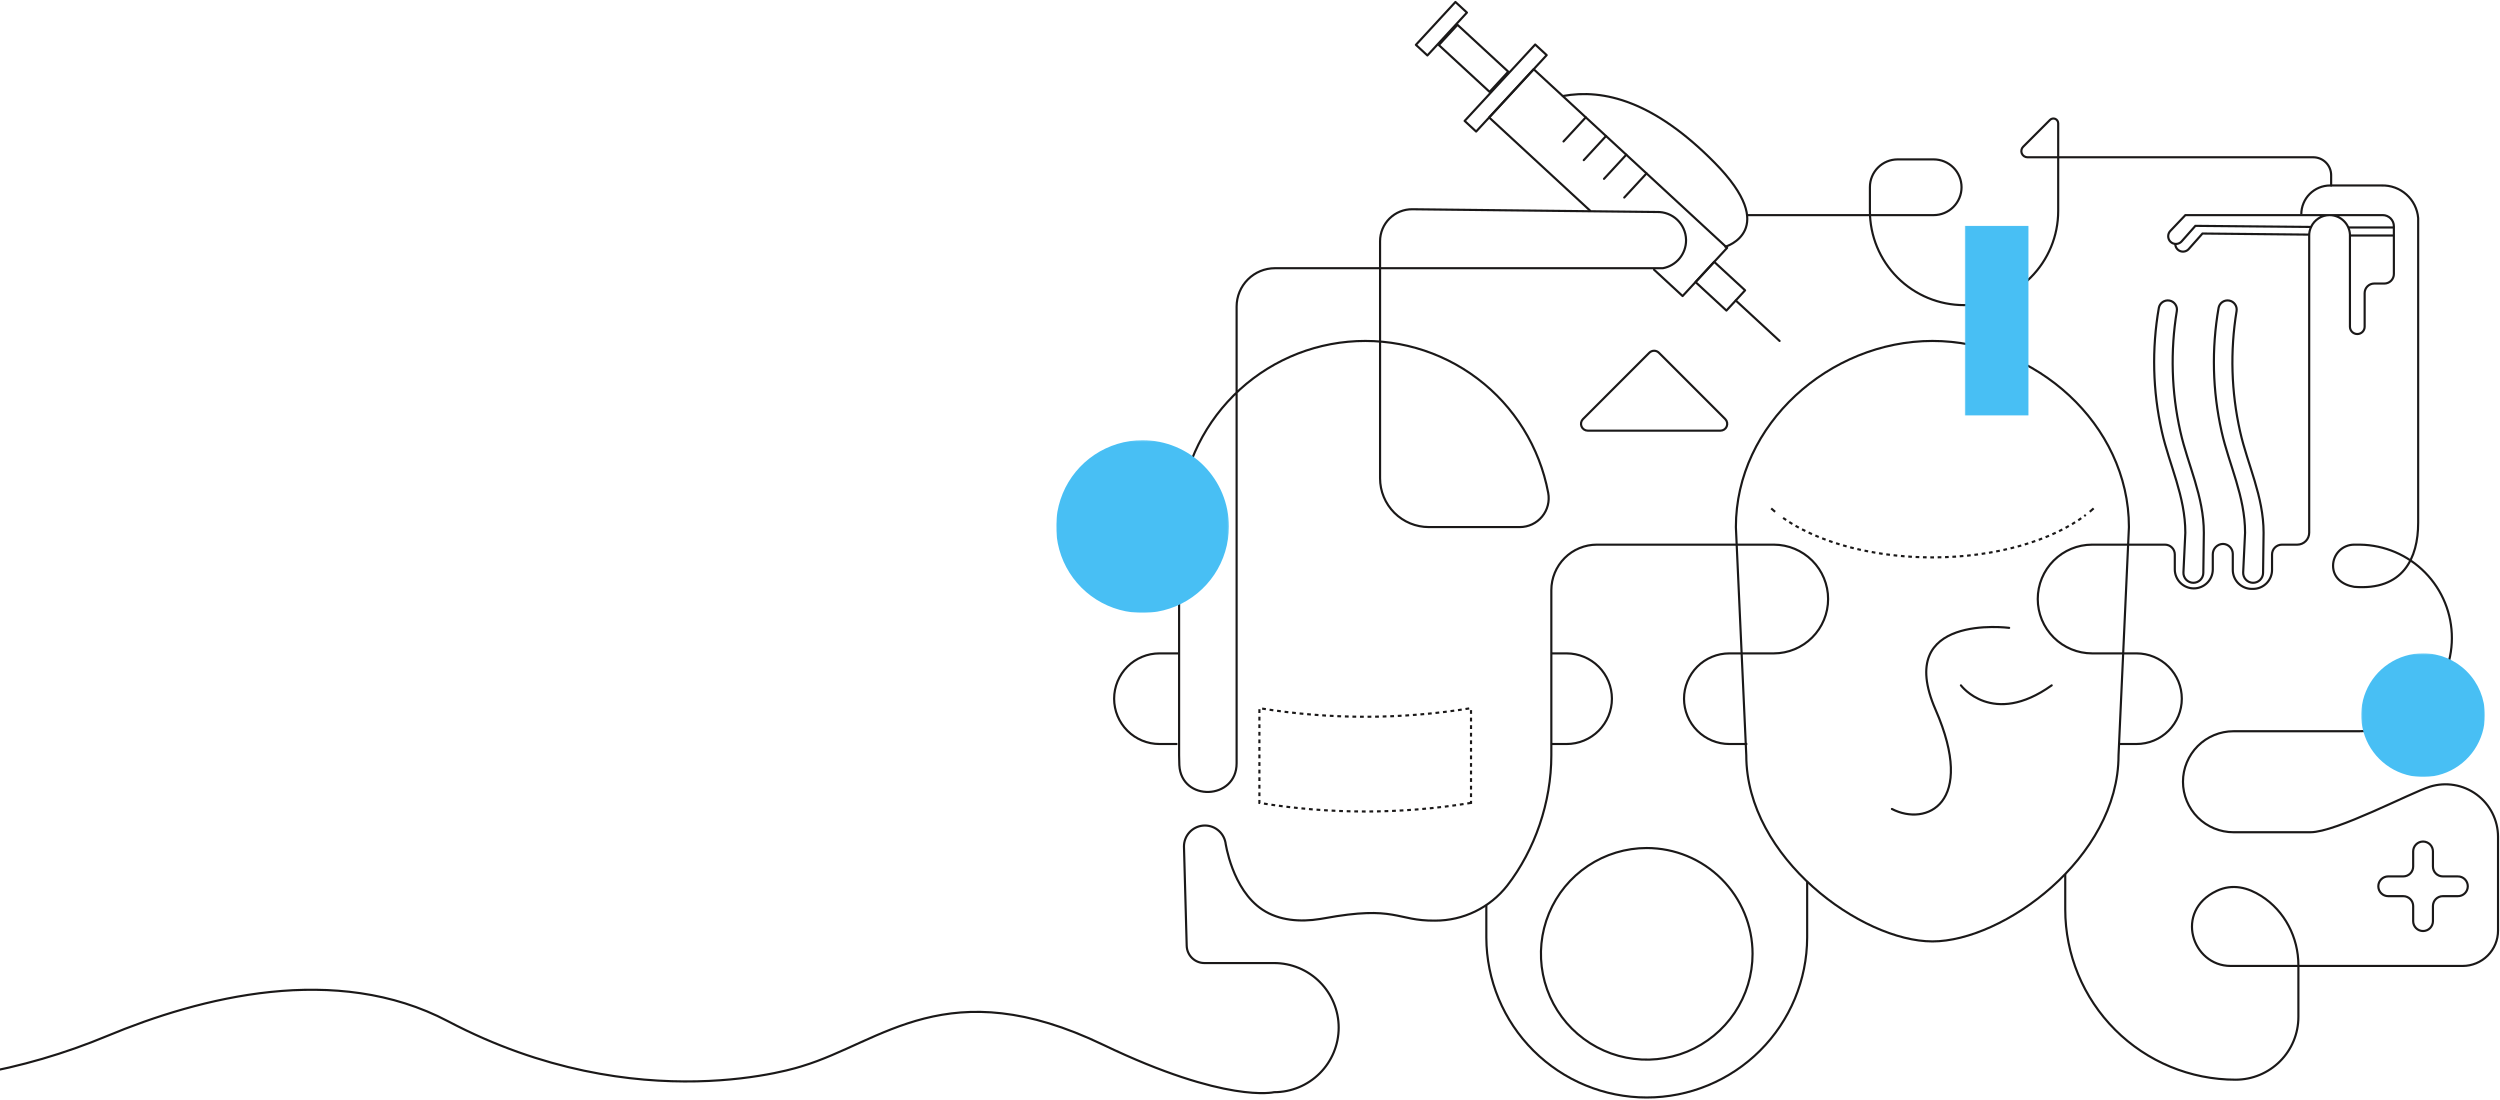<svg width="1739" height="765" viewBox="0 0 1739 765" fill="none" xmlns="http://www.w3.org/2000/svg">
<path d="M1207.48 366.634C1207.48 295.134 1272.68 237.165 1344.18 237.165C1415.69 237.165 1480.88 295.132 1480.88 366.634L1473.65 525.379C1473.65 596.884 1393.2 654.848 1344.19 654.848C1295.17 654.848 1214.71 596.884 1214.71 525.379L1207.48 366.634Z" stroke="#1A1818" stroke-width="1.5" stroke-miterlimit="10"/>
<path d="M959.975 167.769V332.693C959.975 341.694 963.55 350.326 969.915 356.691C976.279 363.056 984.911 366.632 993.912 366.633H1057.21C1060.16 366.627 1063.08 365.971 1065.75 364.711C1068.42 363.45 1070.78 361.617 1072.66 359.341C1074.55 357.065 1075.9 354.402 1076.64 351.542C1077.37 348.682 1077.47 345.695 1076.92 342.793C1070.98 311.08 1053.41 282.728 1027.65 263.292C1001.9 243.856 969.813 234.736 937.685 237.719C905.558 240.703 875.701 255.574 853.965 279.419C832.229 303.265 820.179 334.367 820.176 366.633H820.181V525.375C820.181 527.675 820.241 529.963 820.348 532.238C821.698 557.938 860.191 556.67 860.191 530.938V213.264C860.191 206.183 863.004 199.392 868.011 194.384C873.018 189.377 879.81 186.564 886.891 186.564H1156.68C1161.21 185.734 1165.3 183.342 1168.25 179.805C1171.2 176.267 1172.82 171.808 1172.82 167.202V167.177C1172.82 166.999 1172.82 166.818 1172.81 166.636C1172.74 164.048 1172.16 161.499 1171.11 159.134C1170.06 156.77 1168.54 154.637 1166.67 152.856C1164.79 151.076 1162.57 149.684 1160.15 148.759C1157.74 147.834 1155.16 147.395 1152.57 147.467L982.443 145.554C979.504 145.521 976.588 146.071 973.864 147.173C971.14 148.274 968.661 149.905 966.571 151.971C964.482 154.037 962.823 156.498 961.69 159.209C960.558 161.921 959.975 164.831 959.975 167.769Z" stroke="#1A1818" stroke-width="1.5" stroke-linecap="round" stroke-linejoin="round"/>
<path d="M1232.04 353.639C1232.92 354.439 1233.83 355.229 1234.77 356.01" stroke="#1A1818" stroke-width="1.5" stroke-miterlimit="10"/>
<path d="M1240.34 360.271C1244.27 363.031 1248.38 365.532 1252.63 367.759C1276.06 380.09 1308.43 387.724 1344.18 387.724C1388.43 387.724 1427.5 376.032 1450.86 358.193" stroke="#1A1818" stroke-width="1.5" stroke-miterlimit="10" stroke-dasharray="2.56 2.56"/>
<path d="M1453.62 356.002C1454.55 355.225 1455.46 354.437 1456.34 353.639" stroke="#1A1818" stroke-width="1.5" stroke-miterlimit="10"/>
<path d="M1436.58 607.978V632.534C1436.58 663.962 1449.07 694.103 1471.29 716.326C1493.51 738.549 1523.66 751.034 1555.08 751.034C1566.67 751.034 1577.78 746.433 1585.97 738.243C1594.16 730.052 1598.76 718.944 1598.76 707.361V671.438C1598.76 652.085 1589.29 633.694 1572.97 623.284C1563.85 617.461 1553.06 614.451 1541.9 619.72C1512.12 633.772 1524.84 671.908 1551.6 671.908H1713.04C1719.56 671.908 1725.82 669.318 1730.43 664.708C1735.04 660.098 1737.63 653.845 1737.63 647.325V582.16C1737.63 576.425 1736.29 570.769 1733.71 565.65C1731.13 560.53 1727.37 556.09 1722.76 552.689C1718.14 549.288 1712.79 547.022 1707.13 546.073C1701.47 545.125 1695.67 545.521 1690.2 547.229C1676.91 551.416 1624.99 578.906 1607.14 578.906H1553.61C1544.3 578.906 1535.36 575.205 1528.77 568.618C1522.19 562.03 1518.48 553.095 1518.48 543.779C1518.48 534.463 1522.19 525.528 1528.77 518.94C1535.36 512.353 1544.3 508.652 1553.61 508.652H1641.19C1658.27 508.504 1674.6 501.631 1686.65 489.522C1698.69 477.414 1705.47 461.046 1705.53 443.968C1705.59 426.89 1698.91 410.479 1686.95 398.291C1674.98 386.104 1658.7 379.123 1641.62 378.862H1637.55C1633.66 378.862 1629.92 380.408 1627.17 383.159C1624.42 385.911 1622.88 389.643 1622.88 393.534C1622.88 401.634 1629.15 406.823 1637.55 408.203C1671.55 410.963 1682.08 388.265 1682.08 363.671V151.712C1681.56 145.382 1678.63 139.494 1673.88 135.271C1669.14 131.047 1662.95 128.811 1656.6 129.027H1620.81C1618.18 129.027 1615.58 129.545 1613.15 130.552C1610.72 131.559 1608.51 133.035 1606.65 134.895C1604.79 136.756 1603.31 138.964 1602.31 141.395C1601.3 143.825 1600.78 146.43 1600.78 149.061" stroke="#1A1818" stroke-width="1.5" stroke-miterlimit="10"/>
<path d="M1079.11 454.499H1089.74C1098.09 454.499 1106.11 457.82 1112.02 463.73C1117.93 469.64 1121.25 477.657 1121.25 486.015C1121.25 494.374 1117.93 502.39 1112.02 508.3C1106.11 514.211 1098.09 517.531 1089.74 517.531H1079.11" stroke="#1A1818" stroke-width="1.5" stroke-miterlimit="10"/>
<path d="M820.176 454.499H806.506C798.148 454.499 790.131 457.82 784.221 463.73C778.311 469.64 774.99 477.657 774.99 486.015C774.99 494.374 778.311 502.39 784.221 508.3C790.131 514.211 798.148 517.531 806.506 517.531H819.013" stroke="#1A1818" stroke-width="1.5" stroke-miterlimit="10"/>
<path d="M1023.24 558.499C974.499 566.478 924.783 566.478 876.041 558.499V492.599C924.783 500.578 974.499 500.578 1023.24 492.599V558.499Z" stroke="#1A1818" stroke-width="1.5" stroke-miterlimit="10" stroke-dasharray="2.63 2.63"/>
<path d="M1257.06 613.231V652.16C1256.97 681.695 1245.17 709.991 1224.26 730.845C1203.34 751.698 1175.01 763.409 1145.48 763.409C1115.94 763.409 1087.61 751.698 1066.69 730.845C1045.78 709.991 1033.98 681.695 1033.89 652.16V629.58" stroke="#1A1818" stroke-width="1.5" stroke-miterlimit="10"/>
<path d="M1397.56 436.74C1397.56 436.74 1316.94 426.25 1346.36 493.623C1374.92 559.023 1339.9 575.147 1316.02 562.723" stroke="#1A1818" stroke-width="1.5" stroke-miterlimit="10" stroke-linecap="round"/>
<path d="M1364.02 476.742C1364.02 476.742 1385.96 506.142 1427.15 476.742" stroke="#1A1818" stroke-width="1.5" stroke-miterlimit="10" stroke-linecap="round"/>
<path d="M1087.11 66.796C1115.68 61.496 1150.7 70.591 1192.68 113.158C1239 160.143 1200.18 171.613 1200.18 171.613" stroke="#1A1818" stroke-width="1.5" stroke-linecap="round" stroke-linejoin="round"/>
<path d="M1106.08 146.543L1035.85 81.704L1066.82 48.152L1201.39 172.394L1170.41 205.936L1150.57 187.615" stroke="#1A1818" stroke-width="1.5" stroke-linecap="round" stroke-linejoin="round"/>
<path d="M1067.88 30.965L1018.8 84.118L1026.8 91.501L1075.87 38.348L1067.88 30.965Z" stroke="#1A1818" stroke-width="1.5" stroke-linecap="round" stroke-linejoin="round"/>
<path d="M1012.4 1.374L984.895 31.191L992.894 38.571L1020.4 8.753L1012.4 1.374Z" stroke="#1A1818" stroke-width="1.5" stroke-linecap="round" stroke-linejoin="round"/>
<path d="M1013.84 17.272L1000.86 31.346L1036.16 63.917L1049.14 49.843L1013.84 17.272Z" stroke="#1A1818" stroke-width="1.5" stroke-linecap="round" stroke-linejoin="round"/>
<path d="M1192.39 182.13L1179.41 196.204L1200.9 216.028L1213.88 201.954L1192.39 182.13Z" stroke="#1A1818" stroke-width="1.5" stroke-linecap="round" stroke-linejoin="round"/>
<path d="M1207.38 209.002L1237.88 237.163" stroke="#1A1818" stroke-width="1.5" stroke-linecap="round" stroke-linejoin="round"/>
<path d="M1103.07 81.621L1087.58 98.395" stroke="#1A1818" stroke-width="1.5" stroke-linecap="round" stroke-linejoin="round"/>
<path d="M1117.15 94.624L1101.67 111.398" stroke="#1A1818" stroke-width="1.5" stroke-linecap="round" stroke-linejoin="round"/>
<path d="M1131.24 107.627L1115.75 124.401" stroke="#1A1818" stroke-width="1.5" stroke-linecap="round" stroke-linejoin="round"/>
<path d="M1145.32 120.629L1129.83 137.403" stroke="#1A1818" stroke-width="1.5" stroke-linecap="round" stroke-linejoin="round"/>
<path d="M1215.43 517.531H1202.93C1194.57 517.531 1186.55 514.211 1180.64 508.301C1174.73 502.39 1171.41 494.374 1171.41 486.015C1171.41 477.657 1174.73 469.641 1180.64 463.73C1186.55 457.82 1194.57 454.499 1202.93 454.499H1233.81C1243.84 454.499 1253.46 450.515 1260.56 443.422C1267.65 436.33 1271.63 426.711 1271.63 416.68C1271.63 406.65 1267.65 397.031 1260.56 389.938C1253.46 382.846 1243.84 378.861 1233.81 378.861H1110.78C1102.38 378.862 1094.33 382.199 1088.39 388.138C1082.45 394.078 1079.11 402.133 1079.11 410.532V525.378C1079.11 558.178 1067.63 591.214 1048.4 616.061C1042.44 623.656 1034.83 629.794 1026.14 634.009C1017.46 638.224 1007.93 640.406 998.274 640.389C971.081 640.702 971.334 629.506 921.012 638.789L918.26 639.239C904.507 641.492 889.717 640.394 878.225 632.799C856.918 618.72 852.434 586.063 852.434 586.063C851.754 582.504 849.772 579.325 846.874 577.149C843.977 574.973 840.371 573.955 836.763 574.296C833.155 574.636 829.804 576.309 827.364 578.989C824.924 581.668 823.571 585.161 823.57 588.785L825.47 657.885C825.558 661.103 826.898 664.159 829.205 666.403C831.512 668.648 834.604 669.904 837.823 669.904H886.271C898.182 669.904 909.605 674.636 918.028 683.059C926.451 691.481 931.183 702.905 931.183 714.816C931.183 726.728 926.451 738.151 918.028 746.574C909.605 754.997 898.182 759.728 886.271 759.728C886.271 759.728 853 767.856 767.424 726.776C659.366 674.901 613.23 724.971 558.214 741.522C558.214 741.522 444.446 780.333 311.64 710.384C233.848 669.408 139.356 693.594 74.423 720.663C15.577 745.169 -47.981 756.288 -111.651 753.218C-175.322 750.147 -237.514 732.962 -293.728 702.907C-295.506 701.958 -297.292 700.993 -299.084 700.012C-478.228 602.158 -606.191 737.091 -606.191 737.091" stroke="#1A1818" stroke-width="1.5" stroke-miterlimit="10"/>
<path d="M1219.08 663.489C1219.08 678.045 1214.76 692.275 1206.67 704.379C1198.59 716.482 1187.09 725.916 1173.64 731.486C1160.19 737.057 1145.4 738.514 1131.12 735.675C1116.84 732.835 1103.73 725.825 1093.43 715.532C1083.14 705.239 1076.13 692.124 1073.29 677.847C1070.45 663.57 1071.91 648.772 1077.48 635.323C1083.05 621.875 1092.48 610.38 1104.59 602.293C1116.69 594.205 1130.92 589.889 1145.48 589.889C1165 589.889 1183.72 597.643 1197.52 611.446C1211.32 625.248 1219.08 643.969 1219.08 663.489Z" stroke="#1A1818" stroke-width="1.5" stroke-miterlimit="10"/>
<path d="M1709.72 609.624H1699.22C1698.32 609.624 1697.43 609.447 1696.59 609.101C1695.76 608.755 1695 608.249 1694.36 607.61C1693.72 606.972 1693.22 606.214 1692.87 605.38C1692.53 604.545 1692.35 603.651 1692.35 602.748V592.258C1692.35 590.435 1691.62 588.686 1690.34 587.396C1689.05 586.106 1687.3 585.382 1685.47 585.382C1683.65 585.382 1681.9 586.106 1680.61 587.396C1679.32 588.686 1678.6 590.435 1678.6 592.258V602.748C1678.6 604.572 1677.87 606.321 1676.58 607.61C1675.29 608.9 1673.54 609.624 1671.72 609.624H1661.23C1659.41 609.624 1657.66 610.349 1656.37 611.638C1655.08 612.927 1654.36 614.676 1654.36 616.499C1654.36 618.323 1655.08 620.071 1656.37 621.361C1657.66 622.65 1659.41 623.374 1661.23 623.374H1671.72C1673.54 623.375 1675.29 624.099 1676.58 625.389C1677.87 626.679 1678.6 628.428 1678.6 630.251V640.748C1678.6 642.572 1679.32 644.321 1680.61 645.611C1681.9 646.9 1683.65 647.625 1685.47 647.625C1687.3 647.625 1689.05 646.9 1690.34 645.611C1691.62 644.321 1692.35 642.572 1692.35 640.748V630.248C1692.35 629.345 1692.53 628.451 1692.87 627.617C1693.22 626.783 1693.72 626.024 1694.36 625.386C1695 624.747 1695.76 624.241 1696.59 623.895C1697.43 623.549 1698.32 623.371 1699.22 623.371H1709.72C1711.54 623.371 1713.29 622.647 1714.58 621.358C1715.87 620.068 1716.59 618.32 1716.59 616.496C1716.59 614.673 1715.87 612.924 1714.58 611.635C1713.29 610.346 1711.54 609.621 1709.72 609.621V609.624Z" stroke="#1A1818" stroke-width="1.5" stroke-miterlimit="10"/>
<path d="M1525.63 405.39C1527.46 405.412 1529.23 404.704 1530.54 403.424C1531.85 402.143 1532.6 400.394 1532.63 398.56L1532.99 370.577C1532.99 345.088 1521.87 323.377 1516.7 300.345L1516.64 300.117C1510.47 272.608 1509.64 244.169 1514.2 216.346C1514.47 214.693 1514.07 213.001 1513.1 211.637C1512.13 210.273 1510.66 209.348 1509.01 209.064C1507.36 208.78 1505.66 209.159 1504.29 210.118C1502.92 211.078 1501.98 212.541 1501.68 214.189C1496.72 242.69 1497.43 271.89 1503.77 300.117L1503.82 300.345C1509 323.378 1520.11 345.088 1520.11 370.577L1518.8 398.138C1518.75 399.067 1518.89 399.995 1519.22 400.867C1519.54 401.74 1520.03 402.538 1520.67 403.215C1521.31 403.892 1522.08 404.433 1522.93 404.807C1523.78 405.181 1524.7 405.379 1525.63 405.39Z" stroke="#1A1818" stroke-width="1.5" stroke-linecap="round" stroke-linejoin="round"/>
<path d="M1567.19 405.39C1569.02 405.412 1570.79 404.705 1572.1 403.424C1573.41 402.143 1574.16 400.394 1574.19 398.56L1574.55 370.577C1574.55 345.088 1563.43 323.377 1558.26 300.345L1558.2 300.117C1552.03 272.608 1551.2 244.169 1555.76 216.346C1556.03 214.693 1555.63 213.001 1554.66 211.637C1553.69 210.273 1552.22 209.348 1550.57 209.064C1548.92 208.78 1547.22 209.159 1545.85 210.118C1544.48 211.078 1543.54 212.541 1543.24 214.189C1538.28 242.69 1538.99 271.89 1545.33 300.117L1545.38 300.345C1550.56 323.378 1561.67 345.088 1561.67 370.577L1560.35 398.138C1560.31 399.067 1560.45 399.995 1560.78 400.867C1561.1 401.74 1561.59 402.538 1562.23 403.215C1562.87 403.892 1563.63 404.433 1564.49 404.807C1565.34 405.181 1566.26 405.379 1567.19 405.39Z" stroke="#1A1818" stroke-width="1.5" stroke-linecap="round" stroke-linejoin="round"/>
<path d="M1607.59 157.858C1606.67 159.807 1606.22 161.943 1606.27 164.095V370.547C1606.27 372.753 1605.4 374.869 1603.84 376.429C1602.28 377.988 1600.16 378.864 1597.96 378.864H1587.26C1586.36 378.865 1585.47 379.041 1584.64 379.385C1583.81 379.728 1583.06 380.231 1582.43 380.865C1581.79 381.5 1581.29 382.252 1580.95 383.081C1580.6 383.91 1580.43 384.798 1580.43 385.694V396.42C1580.43 398.155 1580.09 399.873 1579.42 401.476C1578.76 403.079 1577.78 404.535 1576.56 405.762C1575.33 406.989 1573.87 407.962 1572.27 408.625C1570.67 409.289 1568.95 409.63 1567.21 409.629H1566.34C1564.6 409.63 1562.88 409.288 1561.28 408.624C1559.68 407.961 1558.22 406.988 1556.99 405.761C1555.77 404.535 1554.8 403.078 1554.13 401.476C1553.47 399.873 1553.13 398.155 1553.13 396.42V385.296C1553.13 383.474 1552.41 381.725 1551.13 380.425C1549.86 379.125 1548.12 378.38 1546.3 378.348C1544.4 378.379 1542.59 379.157 1541.27 380.513C1539.94 381.869 1539.21 383.693 1539.22 385.589V396.071C1539.22 397.807 1538.88 399.525 1538.21 401.129C1537.55 402.732 1536.58 404.189 1535.35 405.416C1534.12 406.643 1532.66 407.616 1531.06 408.28C1529.46 408.945 1527.74 409.286 1526 409.286C1524.27 409.286 1522.55 408.945 1520.95 408.28C1519.34 407.616 1517.89 406.643 1516.66 405.416C1515.43 404.189 1514.46 402.732 1513.8 401.129C1513.13 399.525 1512.79 397.807 1512.79 396.071V385.693C1512.79 384.797 1512.61 383.908 1512.27 383.079C1511.93 382.251 1511.43 381.498 1510.79 380.863C1510.16 380.229 1509.4 379.726 1508.58 379.383C1507.75 379.039 1506.86 378.863 1505.96 378.863H1455.27C1445.24 378.863 1435.62 382.847 1428.53 389.939C1421.44 397.031 1417.46 406.649 1417.46 416.678C1417.46 426.708 1421.44 436.326 1428.53 443.418C1435.62 450.509 1445.24 454.493 1455.27 454.493H1486.16C1494.51 454.493 1502.53 457.814 1508.44 463.724C1514.35 469.635 1517.67 477.651 1517.67 486.009C1517.67 494.368 1514.35 502.384 1508.44 508.295C1502.53 514.205 1494.51 517.525 1486.16 517.525H1473.64" stroke="#1A1818" stroke-width="1.5" stroke-miterlimit="10"/>
<path d="M1620.45 149.635C1617.74 149.633 1615.09 150.407 1612.81 151.864C1610.53 153.322 1608.72 155.402 1607.59 157.859L1527.11 157.103L1517.57 167.879C1516.85 168.695 1515.89 169.272 1514.83 169.531C1513.77 169.791 1512.66 169.72 1511.64 169.33C1510.62 168.94 1509.75 168.248 1509.13 167.348C1508.52 166.447 1508.2 165.38 1508.2 164.29C1508.2 162.925 1508.73 161.613 1509.68 160.63L1520.15 149.638H1620.5C1624.12 149.65 1627.61 151.053 1630.24 153.557C1632.86 156.061 1634.43 159.476 1634.62 163.1V227.241C1634.62 228.598 1635.15 229.9 1636.11 230.86C1637.07 231.82 1638.38 232.36 1639.73 232.36C1641.09 232.36 1642.39 231.82 1643.35 230.86C1644.31 229.9 1644.85 228.598 1644.85 227.241V203.867C1644.85 202.108 1645.55 200.421 1646.8 199.177C1648.04 197.933 1649.73 197.233 1651.49 197.232H1658.54C1659.41 197.233 1660.28 197.062 1661.08 196.729C1661.89 196.396 1662.62 195.908 1663.24 195.291C1663.85 194.675 1664.34 193.943 1664.67 193.137C1665.01 192.332 1665.18 191.469 1665.18 190.597V157.414C1665.18 156.392 1664.98 155.38 1664.59 154.436C1664.19 153.492 1663.62 152.634 1662.9 151.912C1662.18 151.189 1661.32 150.616 1660.37 150.226C1659.43 149.835 1658.42 149.634 1657.4 149.635H1620.45Z" stroke="#1A1818" stroke-width="1.5" stroke-miterlimit="10"/>
<path d="M1606.28 163.201L1532.04 162.444L1522.49 173.22C1521.77 174.037 1520.81 174.613 1519.75 174.873C1518.69 175.132 1517.58 175.062 1516.56 174.672C1515.54 174.282 1514.67 173.59 1514.05 172.689C1513.44 171.789 1513.11 170.722 1513.12 169.631" stroke="#1A1818" stroke-width="1.5" stroke-miterlimit="10"/>
<path d="M1633.48 158.229H1665.18" stroke="#1A1818" stroke-width="1.5" stroke-miterlimit="10"/>
<path d="M1634.62 163.82H1665.18" stroke="#1A1818" stroke-width="1.5" stroke-miterlimit="10"/>
<path d="M1101.13 291.504L1147.26 245.368C1147.7 244.93 1148.22 244.582 1148.8 244.345C1149.37 244.107 1149.98 243.985 1150.6 243.985C1151.22 243.985 1151.84 244.107 1152.41 244.345C1152.98 244.582 1153.5 244.93 1153.94 245.368L1200.07 291.504C1200.73 292.165 1201.18 293.006 1201.37 293.922C1201.55 294.837 1201.45 295.787 1201.1 296.649C1200.74 297.512 1200.13 298.249 1199.36 298.768C1198.58 299.287 1197.67 299.563 1196.73 299.563H1104.46C1103.53 299.563 1102.62 299.286 1101.84 298.767C1101.07 298.248 1100.46 297.511 1100.1 296.648C1099.75 295.786 1099.65 294.837 1099.83 293.921C1100.02 293.006 1100.47 292.164 1101.13 291.504Z" stroke="#1A1818" stroke-width="1.5" stroke-miterlimit="10"/>
<path d="M1215.25 149.635H1345.07C1350.21 149.635 1355.14 147.593 1358.77 143.959C1362.41 140.325 1364.45 135.396 1364.45 130.257C1364.45 125.118 1362.41 120.189 1358.77 116.555C1355.14 112.921 1350.21 110.879 1345.07 110.879H1319.99C1314.87 110.879 1309.97 112.91 1306.36 116.525C1302.74 120.14 1300.71 125.043 1300.71 130.155V146.755C1300.71 164.123 1307.61 180.78 1319.89 193.061C1332.17 205.342 1348.83 212.242 1366.2 212.242C1383.57 212.242 1400.22 205.342 1412.5 193.061C1424.78 180.78 1431.68 164.123 1431.68 146.755V85.777C1431.68 85.116 1431.49 84.469 1431.12 83.919C1430.75 83.369 1430.23 82.94 1429.62 82.687C1429.01 82.434 1428.34 82.368 1427.69 82.497C1427.04 82.626 1426.44 82.944 1425.97 83.412L1407.3 102.082C1406.7 102.682 1406.29 103.446 1406.13 104.278C1405.96 105.11 1406.05 105.973 1406.37 106.757C1406.7 107.541 1407.25 108.211 1407.95 108.683C1408.66 109.154 1409.49 109.406 1410.33 109.406H1609.11C1610.74 109.406 1612.36 109.727 1613.87 110.351C1615.37 110.975 1616.75 111.891 1617.9 113.045C1619.05 114.199 1619.97 115.569 1620.59 117.077C1621.22 118.585 1621.54 120.201 1621.54 121.833V129.033" stroke="#1A1818" stroke-width="1.5" stroke-linecap="round" stroke-linejoin="round"/>
<g style="mix-blend-mode:multiply">
<mask id="mask0_460_14159" style="mask-type:luminance" maskUnits="userSpaceOnUse" x="734" y="306" width="121" height="121">
<path d="M854.811 306.195H734.652V426.351H854.811V306.195Z" fill="white"/>
</mask>
<g mask="url(#mask0_460_14159)">
<path d="M854.811 366.275C854.811 378.158 851.287 389.773 844.685 399.652C838.084 409.532 828.701 417.232 817.723 421.779C806.745 426.326 794.666 427.515 783.012 425.197C771.358 422.879 760.653 417.157 752.251 408.755C743.85 400.353 738.128 389.648 735.81 377.994C733.492 366.34 734.681 354.26 739.228 343.283C743.775 332.305 751.476 322.922 761.355 316.321C771.235 309.719 782.85 306.196 794.732 306.195C802.622 306.195 810.435 307.749 817.724 310.769C825.013 313.788 831.636 318.214 837.215 323.792C842.794 329.371 847.219 335.995 850.238 343.284C853.258 350.573 854.811 358.386 854.811 366.275Z" fill="#48BFF4"/>
</g>
</g>
<g style="mix-blend-mode:multiply">
<mask id="mask1_460_14159" style="mask-type:luminance" maskUnits="userSpaceOnUse" x="1642" y="454" width="87" height="87">
<path d="M1728.51 454.428H1642.43V540.511H1728.51V454.428Z" fill="white"/>
</mask>
<g mask="url(#mask1_460_14159)">
<path d="M1728.51 497.47C1728.51 505.982 1725.99 514.304 1721.26 521.382C1716.53 528.46 1709.81 533.976 1701.94 537.234C1694.08 540.491 1685.42 541.343 1677.07 539.683C1668.72 538.022 1661.06 533.923 1655.04 527.903C1649.02 521.884 1644.92 514.215 1643.26 505.866C1641.6 497.517 1642.45 488.863 1645.71 480.998C1648.96 473.133 1654.48 466.411 1661.56 461.682C1668.64 456.952 1676.96 454.428 1685.47 454.428C1696.89 454.428 1707.83 458.963 1715.9 467.035C1723.98 475.107 1728.51 486.054 1728.51 497.47Z" fill="#48BFF4"/>
</g>
</g>
<g style="mix-blend-mode:multiply">
<mask id="mask2_460_14159" style="mask-type:luminance" maskUnits="userSpaceOnUse" x="1366" y="157" width="46" height="133">
<path d="M1411.2 157.02H1366.67V289.151H1411.2V157.02Z" fill="white"/>
</mask>
<g mask="url(#mask2_460_14159)">
<path d="M1411.2 157.02H1366.68V289.151H1411.2V157.02Z" fill="#48BFF4"/>
</g>
</g>
</svg>
